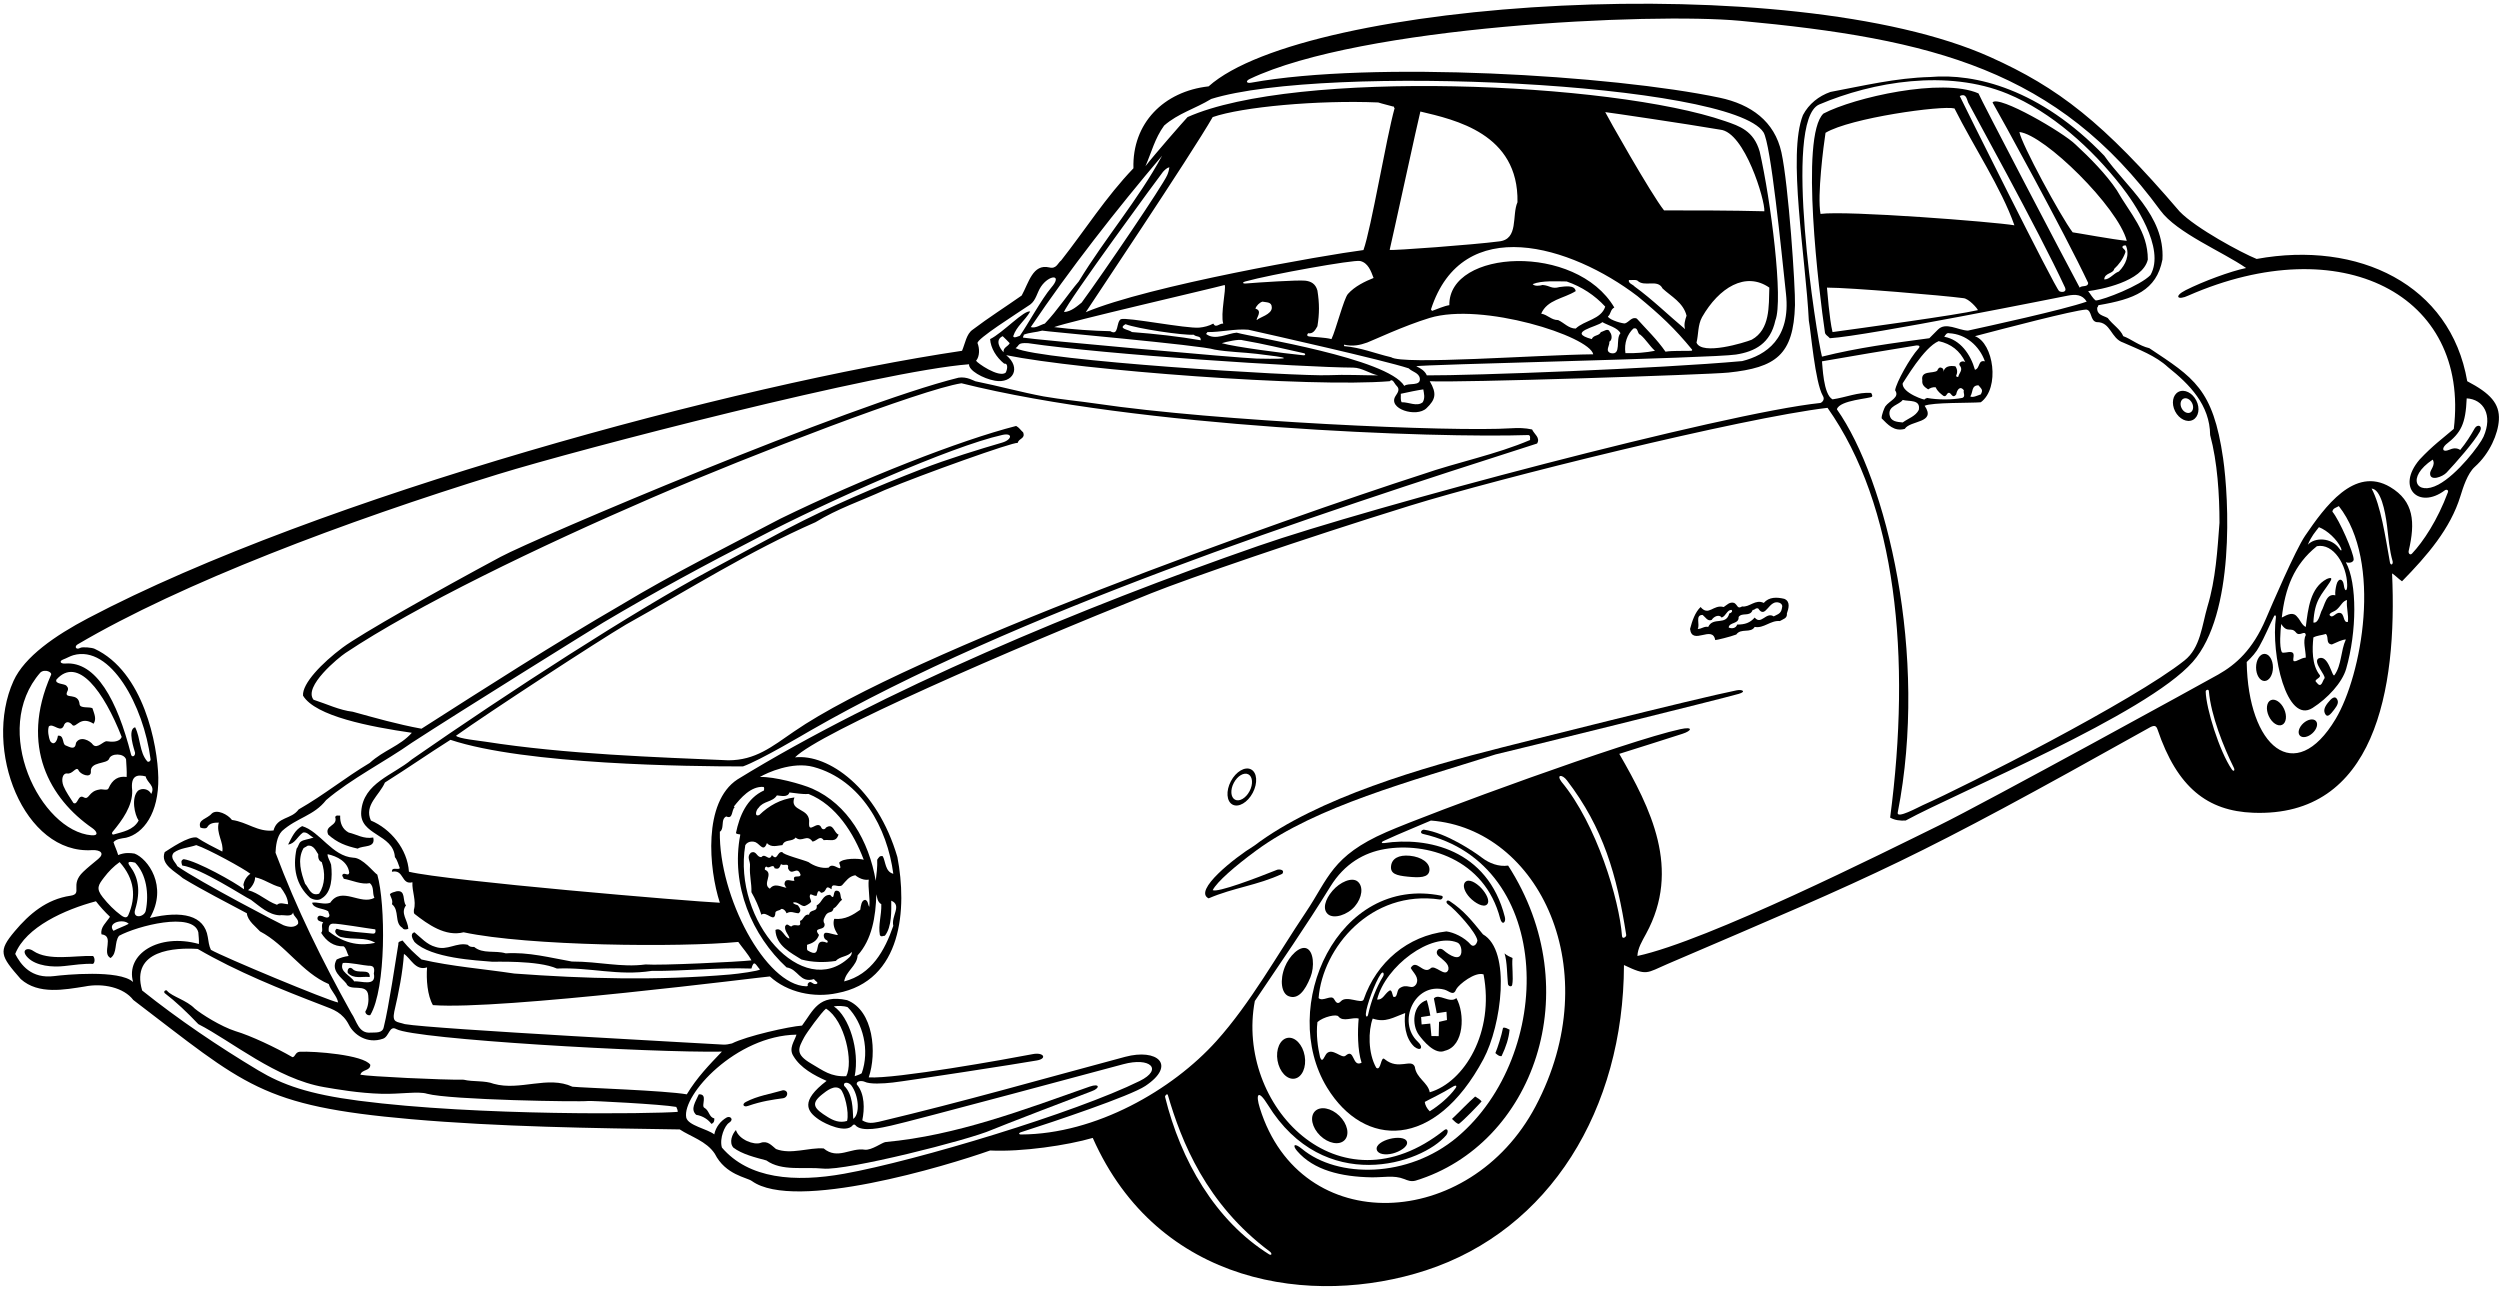 <?xml version="1.0" encoding="UTF-8"?>
<svg xmlns="http://www.w3.org/2000/svg" xmlns:xlink="http://www.w3.org/1999/xlink" width="500pt" height="258pt" viewBox="0 0 500 258" version="1.1">
<g id="surface1">
<path style=" stroke:none;fill-rule:nonzero;fill:rgb(0%,0%,0%);fill-opacity:1;" d="M 493.445 76.242 C 490.121 56.895 471.68 48.078 451.328 51.789 C 448.355 50.594 439.164 45.656 435.934 42.312 C 420.641 24.418 411.613 17.508 398.039 11.406 C 358.27 -6.469 261.125 -0.059 241.723 17.273 C 232.742 18.273 226.422 24.645 226.688 33.656 C 221.188 39.387 216.977 46.059 212.238 52.082 C 211.535 52.609 211.297 53.859 209.84 53.484 C 206.562 52.727 205.77 56.504 204.34 59.102 C 201.184 61.324 197.672 63.555 194.512 65.953 C 193.281 66.805 193.051 68.637 192.406 70.16 C 147.551 76.816 63.949 99.254 17.602 123.648 C 11.047 127.098 4.902 131.336 2.707 136.18 C -3.465 149.77 4.75 170.984 18.488 170.02 C 20.086 169.973 20.996 170.66 19.641 171.797 C 18.633 172.641 17.516 173.52 16.641 174.367 C 13.859 177 16.641 178.758 14.098 179.145 C 9.293 179.852 5.852 182.797 2.953 186.242 C -0.43 190.262 0.047 191.121 4.152 195.816 C 7.691 198.996 12.984 197.914 16.938 197.305 C 20.566 196.57 24.758 197.496 26.652 199.988 C 49.082 217.074 52.18 221.199 82.156 223.832 C 99.738 225.375 118.785 225.637 135.953 225.887 C 138.109 227.324 141.301 228.219 142.961 230.75 C 145.086 234.992 149.414 235.488 150.379 236.207 C 158.941 242.367 189.359 233.16 198.023 230.098 C 204.363 230.414 213.496 229.062 218.551 227.582 C 231.613 257.078 262.477 261.469 285.156 254.078 C 309.984 245.988 324.715 221.852 324.793 193.008 C 329.449 195.234 329.27 194.613 333.484 192.805 C 376.852 174.219 381.797 172.43 430.09 145.418 C 430.891 145.031 431.246 145.125 431.512 145.91 C 435.453 157.547 441.531 162.203 450.637 162.551 C 474.969 163.484 479.48 138.016 478.414 114.676 C 479.105 115.113 479.648 115.738 480.402 116.258 C 485.438 111.117 490.078 105.75 492.086 99.215 C 492.602 97.543 493.484 94.691 494.965 93.363 C 497.984 90.66 499.617 86.75 499.777 83.988 C 499.965 80.723 498.062 78.656 493.445 76.242 Z M 232.828 25.113 C 235.637 22.656 238.973 21.777 242.25 19.789 C 264.973 12.738 346.262 16.504 352.688 26.449 C 354.176 28.75 356.254 50.078 357.199 58.777 C 358.176 67.742 353.191 71.043 348.434 72.219 C 331.695 73.73 294.352 75.125 285.363 75.074 C 285.012 74.195 284.074 73.609 283.258 73.258 C 283.316 72.906 342.422 71.648 347.184 70.91 C 350.977 70.324 354.082 68.684 355.07 64.09 C 356.715 59.98 354.141 39.945 351.938 30.32 C 350.742 26.141 347.906 25.223 345.047 24.234 C 322.242 16.352 259.117 13.805 237.512 23.418 C 236.633 24.352 230.898 30.906 229.086 33.246 C 230.316 30.438 230.957 27.688 232.828 25.113 Z M 352.871 42.254 C 346.086 42.078 339.066 42.078 332.809 42.078 C 330.23 38.859 321.223 22.891 321.047 22.422 C 321.691 22.48 337.195 24.762 344.039 25.934 C 348.953 26.402 353.047 40.148 352.871 42.254 Z M 353.867 57.523 C 353.75 61.266 354.043 65.887 350.355 67.938 C 348.953 68.52 340.352 71.152 339.301 68.52 C 339.711 66.941 339.535 65.012 340.41 63.43 C 343.797 57.508 349.125 54.23 353.867 57.523 Z M 337.02 65.828 C 333.859 63.195 330.523 59.922 326.898 57.289 C 326.664 56.938 325.555 56.645 325.785 56.004 C 326.371 56.059 327.016 55.887 327.484 56.117 C 328.887 57.523 331.52 55.711 332.516 57.699 C 334.211 59.277 336.668 60.508 337.312 63.141 C 337.02 63.957 336.727 64.953 337.02 65.828 Z M 327.484 59.219 C 332.105 63.023 334.914 65.652 338.422 69.926 C 338.48 70.043 338.363 70.102 338.305 70.16 C 336.727 70.219 334.562 70.102 333.098 70.336 C 331.402 67.879 329.32 65.914 327.367 63.723 C 326.383 63.254 325.805 64.438 324.996 64.68 C 324.695 64.766 321.984 64.074 321.574 63.312 C 322.219 62.785 322.043 61.91 322.863 61.5 C 315.195 48.523 289.699 49.859 289.867 61.031 C 288.758 61.207 287.527 61.793 286.359 62.203 C 286.359 62.027 286.301 61.969 286.184 61.91 C 292.469 42.426 314.238 49.102 327.484 59.219 Z M 330.992 70.16 C 329.238 70.512 327.133 70.684 325.086 70.629 C 324.793 68.578 325.492 66.824 326.664 65.715 C 327.719 65.363 327.367 66.766 328.066 66.941 C 329.238 67.938 329.883 69.164 330.992 70.16 Z M 321.984 66.414 C 321.633 65.48 320.754 66.297 320.172 66.414 C 319.82 67.234 318.707 66.941 318.355 67.82 C 313.152 66.414 319.527 65.363 320.465 64.426 C 321.574 65.07 323.562 65.535 324.09 66.648 C 323.035 67.82 324.383 71.094 322.16 70.629 C 320.93 70.219 321.984 69.105 321.867 68.344 C 322.512 67.992 322.395 66.883 321.984 66.414 Z M 263.484 58.105 C 263.105 56.723 262.156 56.25 261.023 56.133 C 259.52 55.98 251.633 56.488 249.117 56.703 C 248.652 56.746 248.262 56.516 249.141 56.27 C 254.105 54.898 270.73 51.902 272.023 52.199 C 273.605 52.551 274.188 54.188 274.715 55.594 C 273.07 56.25 270.945 57.25 269.582 58.797 C 268.766 59.723 267.172 66.004 266.293 67.82 C 265.062 67.469 262.242 67.387 261.781 67.285 C 261.453 67.215 261.297 67.062 261.613 66.648 C 262.664 66.824 263.074 65.945 263.484 65.246 C 263.895 62.73 263.895 60.684 263.484 58.105 Z M 251.082 61.734 C 251.258 61.148 251.902 60.508 252.484 60.328 C 253.305 60.508 254.359 60.328 254.359 61.5 C 254.418 62.906 251.785 63.488 251.375 64.016 C 251.082 63.781 252.66 62.145 251.082 61.734 Z M 268.809 68.93 C 270.562 69.34 272.023 69.02 273.438 68.508 C 274.461 68.137 280.738 65.168 285.918 63.59 C 296.422 60.391 317.93 67.254 318.648 70.859 C 307.359 70.977 280.566 73.023 278.227 71.445 C 274.949 70.684 272.258 69.516 268.809 69.223 C 268.809 69.105 268.809 69.047 268.809 68.93 Z M 311.922 57.406 C 310.285 57.871 310.051 57.113 308.527 56.996 C 307.945 57.172 306.891 57.289 306.539 56.82 C 308.41 56.059 311.336 56.289 313.324 56.293 C 316.367 57.348 318.941 59.043 321.047 61.324 C 320.23 63.898 316.836 64.074 315.141 65.715 C 313.734 65.715 312.801 64.543 311.629 64.016 C 310.227 64.016 309.582 62.965 308.238 62.73 C 309.465 59.922 312.684 59.746 315.141 58.227 C 314.965 56.938 312.977 57.289 311.922 57.406 Z M 299.812 48.281 C 294.742 48.945 278.461 50.152 277.934 49.977 C 278.227 48.863 283.844 23.008 284.074 22.305 C 290.957 23.945 303.754 26.695 303.496 40.441 C 302.328 43.074 303.789 47.871 299.812 48.281 Z M 272.691 50.012 C 265.055 50.996 229.82 57.113 217.152 62.438 C 217.738 61.5 238.211 30.965 242.539 23.418 C 248.43 21.379 263.527 19.988 275.652 20.492 C 276.531 20.785 277.641 21.02 278.637 21.312 C 278.871 21.195 278.695 21.547 278.93 21.605 C 277.23 27.688 274.258 45.637 272.691 50.012 Z M 233.434 35.047 C 232.488 37.191 220.914 54.246 216.336 60.512 C 215.543 61.145 214.227 62.355 212.805 62.406 C 213.281 60.617 232.293 34.691 232.602 34.363 C 232.988 33.957 233.371 33.566 233.867 33.449 C 233.809 34.023 233.652 34.551 233.434 35.047 Z M 244.941 56.996 C 245.27 57.781 244.062 62.848 244.648 64.719 C 243.828 64.66 243.184 65.715 242.656 64.719 C 241.785 65.188 240.848 65.426 239.875 65.523 C 237.324 65.77 225.285 63.371 224.172 63.84 C 223.18 64.426 223.82 67.293 222.066 66.238 C 218.73 66.18 214.461 65.887 210.836 65.422 C 213.523 64.367 242.426 57.699 244.941 56.996 Z M 240.145 68.055 C 235.754 67.293 231.074 66.766 226.395 66.414 C 225.754 65.887 223.469 65.77 225.109 64.836 C 227.332 65.715 236.691 67.117 238.738 66.941 C 239.266 67.469 240.199 67.059 240.145 68.055 Z M 242.949 69.926 C 245.664 70.402 248.648 70.449 251.367 70.77 C 257.719 71.508 259.41 71.883 251.363 71.719 C 248.152 71.648 206.387 67.879 204.633 67.527 C 204.516 67.293 204.809 67.176 204.75 66.941 C 205.922 66.473 207.266 66.473 208.438 66.121 C 208.379 66.238 240.379 69.047 242.949 69.926 Z M 244.355 68.637 C 245.23 68.344 247.922 67.762 248.566 68.055 C 252.676 68.758 256.738 69.758 260.797 70.645 C 261.125 70.719 261.137 71.102 260.691 71.059 C 256.723 70.668 246.879 69.375 244.355 68.637 Z M 205.629 68.637 C 221.137 70.93 260.406 73.465 270.629 73.523 C 272.395 73.535 274.035 74.781 275.652 75.074 C 272.566 75.074 269.141 74.883 265.699 75.039 C 259.504 75.316 208.117 72.133 203.113 69.633 C 203.988 69.047 203.391 68.504 205.629 68.637 Z M 247.34 66.531 C 245.582 66.648 243.066 68.172 241.254 66.824 C 241.195 66.59 241.547 66.59 241.43 66.414 C 244.062 66.473 246.93 65.715 249.68 65.945 C 254.359 67 276.703 72.02 281.734 73.668 C 282.438 74.371 283.785 74.547 283.961 75.656 C 284.191 77.355 281.68 76.477 280.859 77.18 C 277.469 71.641 250.555 67.461 247.34 66.531 Z M 280.156 78.758 C 281.094 78.523 284.074 77.938 284.66 77.879 C 284.777 78.641 285.07 79.578 284.543 80.453 C 283.375 81.391 281.734 80.395 280.332 80.453 C 280.039 79.93 280.215 79.285 280.156 78.758 Z M 232.422 31.141 C 227.566 40.09 221.129 47.461 215.746 56.293 C 213.641 58.75 211.477 62.086 208.965 64.719 C 208.086 64.953 207.148 65.715 206.152 65.422 C 213.816 54.012 223.352 41.844 232.422 31.141 Z M 195.508 68.637 C 195.273 67.82 203.172 62.848 206.035 60.914 C 207.223 60.039 207.387 58.535 208.184 57.344 C 209.828 54.895 212.625 54.781 210.25 57.523 C 208.32 59.805 205.504 64.98 203.98 67.148 C 203.746 67.211 202.703 67.762 202.645 67.234 C 203.289 65.246 204.984 64.133 206.035 62.32 C 204.926 61.852 200.48 66.648 198.023 67.82 C 198.141 69.633 199.25 71.445 200.832 72.73 C 201.766 72.617 201.414 74.078 201.121 74.547 C 199.719 75.598 195.391 72.559 195.215 72.148 C 195.977 71.27 195.918 69.633 195.508 68.637 Z M 201.941 68.637 C 201.59 69.34 200.598 69.457 200.715 70.449 C 200.012 69.75 198.898 67.992 200.539 67.234 C 201.121 67.82 201.414 68.055 201.941 68.637 Z M 12.625 131.902 C 13.344 131.637 14 131.23 14.672 131.039 C 22.078 128.938 28.719 141.109 30.113 151.844 C 30.164 152.23 29.664 152.52 29.438 152.254 C 27.848 150.398 28.152 147.699 27.027 145.449 C 25.391 145.855 26.906 150.066 27.008 150.516 C 27.094 151.262 26.363 151.555 26.207 150.887 C 23.449 140.027 19.188 132.23 13.059 132.707 C 12.02 132.789 11.82 132.199 12.625 131.902 Z M 27.73 164.109 C 26.695 166.035 24.52 166.371 22.754 166.891 C 22.426 166.988 22.289 166.648 22.531 166.355 C 24.438 164.039 26.547 161.199 26.441 158.086 C 26.062 154.953 27.586 154.895 29.133 155.277 C 29.43 156.605 31.121 157.148 30.246 158.785 C 29.719 157.734 28.406 157.555 27.609 158.133 C 26.195 159.547 26.918 162.953 27.73 164.109 Z M 11.289 135.91 C 15.539 131.133 20.77 138.293 24.336 147.379 C 23.879 148.555 22.176 148.367 21.41 148.258 C 20.77 148.078 19.492 149.871 18.602 148.957 C 18.027 148.117 16.055 147.094 15.211 148.547 C 15.035 150.129 14.008 149.434 13.105 149.074 C 12.402 148.781 12.871 146.969 11.582 147.145 C 11.406 148.434 10.715 149.141 10.062 148.258 C 9.711 147.496 9.477 146.094 9.77 145.273 C 10.707 144.512 12.227 146.91 12.871 144.863 C 13.348 144.094 14.098 144.512 14.508 145.039 C 15.25 145.629 16.055 143.07 18.719 144.746 C 19.363 143.754 18.836 142.758 18.488 141.645 C 17.902 141.297 15.98 141.754 15.914 140.828 C 15.688 138.391 12.836 139.926 13.398 138.43 C 13.691 137.902 13.691 137.551 13.281 137.141 C 12.91 136.711 10.883 136.848 11.289 135.91 Z M 18.32 167.059 C 8.086 166.23 -1.957 145.938 8.074 134.508 C 8.961 133.711 10.57 134.441 10.18 135.035 C 3.906 149.277 10.02 159.785 18.453 165.613 C 19.387 166.258 19.816 167.18 18.32 167.059 Z M 19.891 157.91 C 17.668 158.234 17.883 160.035 16.789 159.488 C 15.543 158.719 15.613 161.133 14.684 160.598 C 13.98 159.488 13.223 158.434 12.695 157.207 C 12.18 155.867 12.543 154.625 13.398 154.691 C 14.52 154.918 15.176 153.234 15.68 153.988 C 15.973 154.867 18.176 155.723 18.176 154.406 C 17.941 152.242 21.391 152.871 21.82 151.766 C 22.195 150.602 24.805 150.598 25.215 151.883 C 25.273 153.23 25.391 154.047 25.332 155.395 C 23.691 155.16 22.488 155.867 21.703 157.676 C 21.508 158.207 20.359 157.734 19.891 157.91 Z M 20.82 175.477 C 21.699 174.324 22.703 173.281 23.926 172.418 C 26.941 175.805 27.262 179.328 25.668 183.012 C 25.457 183.496 25.078 183.695 24.219 183.062 C 22.859 182.074 21.613 180.793 20.547 179.445 C 19.152 177.688 19.66 177 20.82 175.477 Z M 26.043 173.293 C 25.539 172.625 25.348 172.105 27.027 172.535 C 29.27 174.828 29.84 178.742 29.152 182.137 C 28.883 183.449 26.426 183.863 27.031 181.902 C 28.211 178.07 27.586 175.359 26.043 173.293 Z M 25.742 184.762 C 24.922 185.227 23.664 185.637 22.699 186.164 C 21.32 184.531 24.684 183.656 25.742 184.762 Z M 26.617 196.402 C 23.883 193.867 12.785 194.969 10.863 195.215 C 6.227 195.812 4.148 192.93 3.043 190.785 C 5.156 185.41 12.984 181.902 19.188 180.254 C 19.949 181.25 20.945 182.359 21.996 183.355 C 21.293 184.469 20.008 185.461 20.301 186.867 C 23 187.164 20.242 190.668 22.113 191.605 C 23.52 190.609 22.816 188.445 23.809 187.16 C 27.445 185.18 38.621 182.289 39.664 186.457 C 39.723 187.219 39.82 187.969 39.781 188.797 C 31.699 186.555 25.055 190.848 26.617 196.402 Z M 59.93 210.352 C 59.008 210.449 59.086 211.379 58.5 211.438 C 55.164 209.504 50.129 207.129 47.094 206.23 C 44.168 205.293 40.258 202.812 38.961 201.727 C 37.332 200.035 34.457 199.328 33.461 198.215 C 33.312 197.84 32.582 198.207 32.938 198.625 C 35.16 200.32 37.441 202.484 39.664 204.824 C 46.297 208.211 55.258 215.789 64.832 217.426 C 67.234 217.836 71.762 218.641 76.383 218.762 C 79.93 218.855 83.738 218.211 85.41 218.75 C 89.984 219.996 116.121 220.414 117.621 220.199 C 118.168 220.121 132.445 220.855 135.254 221.383 C 135.43 221.73 135.543 222.031 135.547 222.375 C 130.547 222.766 95.648 223.25 71.773 220.145 C 61.738 218.84 56.488 216.969 51.664 214.078 C 43.746 209.336 35.672 203.891 28.43 198.098 C 26.043 189.906 35.141 189.504 39.547 189.789 C 47.398 194.352 56.016 197.809 64.68 201.137 C 66.609 201.875 68.539 202.488 69.812 205.02 C 70.754 206.895 73.426 208.855 76.578 207.75 C 77.844 207.348 77.844 205.008 79.27 205.82 C 83.027 207.863 130.047 210.578 144.379 210.324 C 141.863 212.957 139.406 215.473 137.359 218.867 C 132.906 218.098 116.941 217.578 114.484 217.344 C 109.57 215.062 104.012 218.223 98.75 216.762 C 96.934 216.059 94.652 216.406 92.723 215.941 C 88.453 216 73.77 215.297 72.074 214.945 C 72.363 213.836 74.062 214.242 74.062 212.957 C 72.715 210.969 62.859 210.199 59.93 210.352 Z M 48.672 177.039 C 48.848 177.215 48.789 177.566 48.789 177.855 C 46.977 176.453 39.488 172.242 36.738 171.832 C 36.035 172.066 36.328 172.691 36.445 173.102 C 40.191 173.629 48.789 179.32 50.195 179.965 C 52.008 181.309 53.703 182.945 55.926 183.062 C 56.688 182.887 58.324 183.531 58.617 182.477 C 58.676 183.355 59.848 183.766 59.613 184.762 C 59.004 185.543 57.848 185.484 56.695 185.043 C 56.293 184.895 40.133 176.512 35.453 173.234 C 35.16 172.477 33.871 171.598 34.75 170.543 C 35.977 169.609 37.734 169.551 39.254 169.023 C 41.594 169.785 48.848 173.762 50.078 174.758 C 49.375 175.223 48.789 176.102 48.672 177.039 Z M 51.012 175.457 C 52.828 175.809 54.23 176.98 56.102 177.449 C 56.805 178.383 57.566 179.496 57.621 180.84 C 56.922 180.84 56.043 180.371 55.398 180.957 C 53.234 180.199 51.832 178.617 49.609 178.031 C 50.367 177.508 51.07 176.277 51.012 175.457 Z M 55.105 170.543 C 55.164 169.258 55.34 167.328 56.395 166.215 C 59.379 163.523 62.77 163.172 65.227 160.016 C 70.141 155.801 77.16 152.234 82.367 148.547 C 92.078 142.23 119.277 125.324 120.68 124.492 C 130.91 118.422 141.129 112.891 151.574 107.539 C 165.449 100.289 190.199 89.281 200.441 86.992 C 202.664 86.496 202.383 87.953 200.445 88.516 C 196.078 89.789 189.617 91.762 184.23 93.855 C 175.352 97.301 166.133 101.227 157.641 105.66 C 156.641 106.184 143.734 113.098 142.156 113.977 C 126.691 122.281 101.895 138.309 82.367 151.883 C 78.625 155.043 72.656 156.562 72.246 162.297 C 71.84 167.094 78.684 166.742 78.977 171.422 C 79.504 172.066 79.676 172.941 79.969 173.645 C 79.559 174.055 78.332 173.293 78.391 174.348 C 80.848 173.82 80.203 177.039 82.484 176.453 C 82.367 178.207 83.305 180.199 82.777 181.953 C 82.777 182.246 82.719 182.594 82.895 182.77 C 85.586 184.879 89.098 187.395 92.723 186.457 C 105.637 189.219 136.07 189.5 147.652 188.387 C 148.531 189.617 149.645 190.844 150.285 192.074 C 147.828 192.363 131.977 193.125 129.109 192.891 C 124.195 193.535 119.926 192.305 114.367 192.305 C 110.039 191.547 105.711 190.375 101.148 190.668 C 98.98 190.023 96.586 190.844 94.828 189.383 C 94.359 189.441 93.777 189.324 93.602 188.973 C 91.32 188.387 89.504 190.199 87.105 189.383 C 85.352 188.914 84.184 187.512 82.895 186.457 C 81.902 186.75 82.543 187.859 82.895 188.387 C 86.188 191.68 95.402 192.078 98.398 192.344 C 98.914 192.391 107.582 192.016 111.383 193.711 C 118.113 193.418 123.551 195.23 130.34 194.18 C 136.773 194.238 143.5 193.477 150.285 193.711 C 150.812 191.781 151.164 193.008 151.984 193.887 C 151.867 194.18 147.684 194.758 146.035 194.898 C 131.395 196.148 117.094 195.758 102.844 194.707 C 96.645 193.77 90.383 193.301 84.297 191.898 C 82.895 190.668 81.785 189.672 80.496 188.094 C 80.203 188.27 79.559 188.27 79.676 188.797 C 79.199 191.676 77.746 201.492 76.754 205.41 C 76.52 206.699 75.113 206.465 74.18 206.523 C 71.664 206.758 71.371 204.184 70.258 202.602 C 64.41 192.074 59.32 181.777 55.105 170.543 Z M 306.016 88 C 299.168 90.926 291.621 92.391 284.367 94.902 C 257.109 103.691 181.953 130.344 158.797 146.309 C 154.355 149.367 151.059 152.059 145.664 152.059 C 131.566 151.453 113.098 150.852 97.066 148.336 C 95.738 148.129 91.668 147.73 91.203 147.145 C 97.578 142.582 119.633 128.191 125.191 124.914 C 137.887 117.836 149.762 110.289 163.098 104.441 C 167.484 101.746 172.223 100.168 176.965 98.004 C 184.508 94.848 202.703 88.352 203.523 88.586 C 203.812 87.594 205.102 87.77 204.633 86.48 C 204.047 85.953 203.871 85.543 203.23 85.191 C 192.02 88.055 172.633 95.656 156.078 103.738 C 145.195 109.469 134.785 114.617 124.195 120.996 C 110.977 128.66 97.109 137.551 84.297 145.742 C 79.504 144.863 74.996 143.574 70.551 142.348 C 67.918 142.055 65.285 140.77 62.711 139.949 C 60.605 137.316 67.738 131.5 69.082 130.605 C 83.148 121.223 107.551 109.414 130.449 99.523 C 150.539 90.844 184.402 77.879 192.289 76.652 C 228.008 85.582 287.195 87.645 305.723 87.008 C 306.188 87.184 305.953 87.648 306.016 88 Z M 146.777 161.301 C 148.121 159.605 150.172 157.207 152.688 157.383 C 152.922 157.5 152.801 157.852 152.801 158.086 C 149.352 159.664 147.887 163.172 147.188 166.625 C 147.48 166.918 147.945 166.801 148.062 166.918 C 146.074 177.156 150.465 187.16 157.309 193.477 C 159.703 193.828 159.938 196.695 162.805 195.816 C 162.922 196.168 163.977 196.578 163.215 196.812 C 162.453 196.984 162.164 195.816 161.52 196.812 C 161.664 197.191 161.488 197.266 161.227 197.258 C 153.125 197.031 143.746 179.336 143.969 166.332 C 144.262 166.215 144.262 165.98 144.379 165.805 C 144.672 164.93 144.32 163.699 145.258 163.289 C 146.66 163.934 146.25 162.004 146.953 161.418 C 146.895 161.418 146.836 161.359 146.777 161.301 Z M 178.66 185.168 C 176.965 190.082 174.328 194.879 168.832 196.285 C 169.184 194.18 171.406 193.184 171.523 191.078 C 174.391 187.918 175.148 183.355 175.266 178.852 C 175.441 179.438 175.441 180.371 176.262 180.84 C 176.32 183.121 175.617 184.934 175.969 186.984 C 176.203 187.512 176.672 187.102 176.965 187.16 C 178.426 185.344 178.25 181.953 178.25 180.137 C 180.473 181.074 178.191 183.18 178.66 185.168 Z M 165.203 165.512 C 164.969 165.98 164.387 165.98 164.211 165.398 C 163.449 164.051 161.754 166.801 161.812 164.695 C 162.223 161.418 157.773 162.473 158.887 159.488 C 156.078 159.84 153.797 161.125 151.867 162.996 C 150.754 163.465 151.281 161.887 151.691 161.594 C 152.688 160.133 154.5 160.48 155.379 159.078 C 156.195 159.137 157.539 159.547 157.891 158.492 C 159.18 158.609 160.465 158.902 161.695 158.785 C 167.254 161.008 170.762 166.684 172.75 171.949 C 171.758 171.656 168.539 171.598 167.836 172.535 C 168.773 175.164 166.668 172.125 165.73 173.527 C 164.328 173.762 162.746 173.176 161.695 172.418 C 160.816 172.008 156.43 170.895 156.488 170.426 C 155.379 170.195 155.551 172.359 154.383 171.012 C 153.797 172.477 153.094 170.484 152.277 171.422 C 151.281 171.48 151.34 170.02 150.172 170.543 C 149.234 171.422 150.109 172.184 149.996 173.234 C 149.879 175.223 150.344 176.57 150.285 178.441 C 151.105 179.848 151.75 181.367 152.277 182.945 C 153.328 182.07 154.969 184.879 155.086 182.477 C 155.219 182.129 155.727 182.129 156.078 181.953 C 156.195 181.602 156.965 181.762 157.309 182.656 C 158.242 182.129 158.711 182.594 159.703 182.656 C 160.406 182.188 159.938 181.543 159.59 181.074 C 159.238 180.898 158.828 180.898 158.594 180.547 C 159.383 180.152 160.207 181.273 160.891 181.215 C 161.117 181.195 162.047 180.664 162.223 180.371 C 162.223 179.848 161.695 179.379 162.105 178.852 C 162.512 178.91 162.863 179.262 163.332 179.145 C 163.508 178.617 163.566 177.738 164.211 178.559 C 165.613 178.441 164.797 176.746 166.316 177.855 C 166.258 176.277 167.66 177.68 168.422 177.039 C 169.242 176.16 169.766 175.281 171.055 175.047 C 171.758 175.633 172.809 176.102 173.746 175.926 C 173.57 177.68 174.039 179.496 173.863 181.367 C 173.512 180.898 173.688 180.199 173.043 179.965 C 172.281 180.023 172.164 181.191 172.051 181.953 C 170.645 182.945 169.008 184 166.844 183.766 C 166.492 184.879 166.902 185.93 167.543 186.867 C 167.777 187.336 165.73 186.398 165.027 186.574 C 164.617 186.809 164.734 187.395 164.91 187.684 C 165.145 188.094 165.789 188.035 165.438 188.562 C 162.164 187.219 164.852 192.133 161.52 190.082 C 161.285 189.789 161.461 189.324 161.402 188.973 C 162.512 188.621 163.391 188.211 163.801 186.984 C 162.395 185.227 165.145 186.34 164.91 184.762 C 164.445 184.059 164.91 183.531 165.203 182.945 C 165.848 182.129 166.434 182.77 166.727 181.66 C 167.426 181.367 167.777 180.371 168.422 179.965 C 167.895 179.438 168.363 178.266 167.426 178.148 C 166.375 177.914 167.137 180.371 166.023 178.969 C 164.445 178.969 164.504 180.488 163.332 181.074 C 163.566 182.535 161.988 181.719 161.812 182.945 C 160.816 182.711 160.699 184.059 159.996 184.176 C 160.348 185.871 159.004 184.527 158.301 185.285 C 157.836 185.344 157.426 184.41 157.016 185.285 C 156.898 186.281 157.773 186.984 157.891 187.684 C 156.957 187.684 156.371 185.285 155.086 185.988 C 155.199 189.148 158.184 190.551 160.289 191.898 C 162.453 192.48 164.852 192.539 167.137 192.191 C 168.07 191.195 169.594 191.371 170.352 190.375 C 170.398 190.824 170.176 191.176 169.844 191.488 C 160.602 200.168 146.5 184.219 149.059 169.023 C 149.652 168.078 150.812 168.305 151.094 168.434 C 152.059 168.883 152.707 170.477 153.387 168.613 C 154.266 169.609 155.551 169.082 156.488 169.023 C 156.957 167.738 158.477 168.438 159.121 167.504 C 160.406 168.613 161.344 166.684 162.512 168.32 C 163.391 168.203 163.977 166.977 164.734 168.031 C 166.199 167.852 167.137 168.555 167.719 166.918 C 166.785 166.625 166.727 164.52 165.203 165.512 Z M 158.887 176.16 C 158.184 176.277 156.957 175.457 156.898 176.863 C 157.074 177.156 157.074 177.391 157.309 177.566 C 156.195 177.391 154.91 176.512 153.973 177.738 C 152.336 176.805 154.852 174.699 152.977 173.938 C 152.922 173.703 153.035 173.234 153.387 173.352 C 153.738 173.879 154.676 172.594 154.91 173.645 C 155.785 173.938 155.902 173.527 156.195 172.824 C 156.781 173.293 157.836 172.418 157.598 173.645 C 158.359 175.457 159.414 172.941 160.113 174.934 C 160.055 175.75 158.359 174.699 158.887 176.16 Z M 176.555 171.246 C 175.91 171.07 175.734 171.539 175.441 171.949 C 175.5 173.352 175.324 174.699 175.148 176.16 C 173.789 168.164 169.535 160.867 162.469 157.734 C 160.371 156.805 154.859 155.297 151.984 155.395 C 153.387 154.551 158.477 152.242 162.695 153.387 C 172.254 155.98 177.469 165.617 178.66 174.758 C 177.02 174.348 177.137 172.301 176.555 171.246 Z M 168.809 234.75 C 158.93 236.523 149.754 235.785 144.379 229.512 C 143.848 227.66 144.961 225.09 145.801 224.566 C 146.871 223.895 146.039 223.086 145.301 223.516 C 144.121 224.203 143.156 225.395 142.855 226.879 C 141.465 225.773 137.59 225.117 137.242 223.488 C 136.418 218.973 147.168 207.129 159.297 206.93 C 158.887 208.277 157.656 209.68 158.711 211.262 C 160.113 213.602 162.805 215.062 165.32 216.176 C 160.035 220.219 161.332 222.254 163.801 223.93 C 165.07 224.793 169.234 226.789 170.59 225.008 C 170.68 224.887 170.949 224.883 171.039 225 C 172.262 226.574 176.566 225.477 178.23 225.121 C 181.695 224.391 223.68 213.109 224.633 212.848 C 230.07 211.367 232.645 213.871 227.965 216.184 C 215.145 222.52 183.332 232.141 168.809 234.75 Z M 168.832 217.168 C 168.555 216.34 169.73 216.359 170.273 217.094 C 171.789 219.148 172.027 222.852 170.645 223.781 C 170.527 221.73 170.586 218.867 168.832 217.168 Z M 169.414 224.188 C 167.895 224.645 166.648 224.09 165.559 223.418 C 162.816 221.73 162.055 220.77 164.414 218.891 C 165.289 218.191 166.957 216.84 168.105 217.848 C 168.871 218.516 169.879 222.398 169.414 224.188 Z M 166.762 201.273 C 167.566 201.152 168.73 201.141 169.531 201.438 C 172.633 204.539 173.98 210.09 172.34 214.652 C 171.91 214.941 171.406 215.062 170.938 215.238 C 171.957 210.055 169.836 203.324 166.762 201.273 Z M 169.242 215.238 C 166.16 215.387 164.672 214.141 162.25 212.727 C 158.965 210.809 159.66 209.672 160.848 207.438 C 161.301 206.582 164.277 202.449 165.203 201.727 C 169.016 204.094 170.719 212.527 169.242 215.238 Z M 253.844 250.883 C 243.035 244.121 236.141 232.078 233.016 219.391 C 232.949 219.117 233.461 218.621 233.574 219.012 C 236.281 228.324 241.246 240.82 253.969 250.316 C 254.406 250.645 254.402 251.152 253.844 250.883 Z M 307.117 221.258 C 293.984 246.117 260.137 247.816 251.969 221.621 C 251.098 218.832 251.594 217.77 253.559 220.945 C 264.789 239.145 284.391 232.828 289.281 226.996 C 289.785 226.238 289.492 225.555 288.871 226.004 C 267.727 242.875 247.039 220.977 250.965 200.203 C 255.965 192.758 261.203 185.219 266.07 177.316 C 268.914 172.699 272.859 170.523 276.922 169.82 C 285.199 168.387 296.918 171.68 300.039 183.723 C 300.406 185.145 301.262 184.535 300.969 183.395 C 297.535 169.832 285.414 167.328 276.832 168.617 C 276.289 168.699 276.18 168.445 276.699 168.199 C 280.035 166.645 284.598 164.824 286.184 164.109 C 307.793 165.781 321.508 194.02 307.117 221.258 Z M 324.398 187.184 C 323.875 180.016 319.328 164.812 312.301 156.359 C 311.211 154.891 312.426 154.816 313.379 156.062 C 320.688 165.602 323.371 175 325.242 186.988 C 325.32 187.391 324.453 187.938 324.398 187.184 Z M 446.359 153.875 C 443.867 150.238 441.215 141.664 441.141 138.316 C 441.133 137.961 441.73 137.773 441.77 138.203 C 442.195 143.141 444.75 149.484 446.758 153.527 C 447.055 154.125 446.715 154.395 446.359 153.875 Z M 467.125 143.797 C 458.992 157.395 449.609 149.359 449.34 132.402 C 450.391 131.406 451.27 130.414 451.855 129.301 C 452.93 127.406 453.824 125.199 454.816 123.223 C 454.961 122.945 455.215 123.066 455.188 123.406 C 454.145 130.859 457.332 144.902 462.516 141.59 C 465.52 139.672 468.434 136.539 469.234 133.758 C 471.363 126.371 471.465 116.633 469.172 112.453 C 470.262 112.754 470.734 112.234 470.734 111.898 C 470.734 110.551 467.898 104.027 466.48 102.336 C 466.539 101.633 467.297 101.516 467.766 101.223 C 476.523 112.402 472.359 135.043 467.125 143.797 Z M 463.379 109.238 C 466.699 108.598 469.352 112.969 469.438 116.965 C 469.469 118.387 468.934 118.402 468.766 117.02 C 468.594 115.629 467.625 115.555 467.289 116.961 C 467.121 117.66 466.992 118.406 467.062 119.066 C 465.191 118.598 464.957 121.113 464.258 122.281 C 463.965 122.984 463.652 124.715 462.676 124.504 C 462.906 119.984 464.293 119.027 465.945 116.469 C 466.312 115.895 466.594 115.289 465.367 115.789 C 462.031 117.543 461.621 121.754 461.156 125.383 C 460.395 125.09 460.043 123.98 459.461 123.395 C 458.645 122.305 457.578 122.871 456.359 123.512 C 457 117.742 458.754 112.941 463.379 109.238 Z M 461.566 108.945 C 462.266 107.242 463.027 106.43 463.789 105.434 C 465.5 106.094 467.41 107.902 468.184 109.578 C 468.441 110.141 468.223 110.312 467.871 109.73 C 466.293 107.473 462.973 107.41 461.566 108.945 Z M 464.895 135.684 C 464.457 136.195 464.312 137.844 463.262 136.438 C 462.629 135.906 464.266 135.629 463.965 135.035 C 462.324 132.988 462.441 129.77 462.676 127.488 C 463.438 127.078 464.242 127.086 465.191 126.785 C 465.836 127.547 465.074 128.719 466.363 128.895 C 467.297 128.484 468.469 127.898 469.172 127.898 C 468.117 130.18 468.352 132.988 466.887 135.035 C 466.43 135.613 465.699 130.715 463.672 131.699 C 462.559 132.461 465.246 135.102 464.895 135.684 Z M 467.883 122.574 C 467.016 122.523 466.539 123.863 465.895 122.984 C 466.012 122.43 466.828 122.402 467.402 121.863 C 468.285 121.043 468.477 120.258 469.402 120 C 469.227 121.578 469.754 122.809 469.578 124.387 C 468.527 124.621 468.996 122.574 467.883 122.574 Z M 459.188 126.484 C 459.914 127.445 461.02 125.887 461.156 127.02 C 460.512 128.25 461.156 130.004 461.156 131.523 C 460.102 131.586 459.344 132.402 458.758 132.227 C 458.387 131.883 459.203 130.613 458.238 130.422 C 457.621 130.297 456.551 130.762 456.359 130.414 C 455.828 129.324 456.078 126.18 456.242 124.797 C 457.508 126.766 458.191 125.254 459.188 126.484 Z M 478.004 112.57 C 477.066 107.305 476.156 101.098 474.316 97.711 C 476.141 97.852 477.016 102.027 477.41 105.191 C 477.699 107.551 477.867 109.992 478.531 112.277 C 478.641 112.871 478.203 113.164 478.004 112.57 Z M 489.582 98.453 C 487.504 104.035 484.656 108.328 482.406 110.715 C 482.031 111.117 481.617 110.688 481.738 110.172 C 483.078 104.473 482.801 100.238 478.035 97.406 C 470.883 93.16 464.938 101.406 461.016 107.164 C 459.086 109.996 454.289 121.16 453.172 123.785 C 450.523 129.992 447.16 132.91 443.66 134.902 C 441.43 136.176 397.004 160.57 387.816 165.078 C 376.715 170.523 341.57 188.148 327.484 191.195 C 327.527 189.691 328.422 188.215 329.219 186.75 C 336.266 173.805 330.145 161.688 323.855 150.77 C 328.113 149.453 332.281 148.094 336.477 146.766 C 338.402 146.152 338.688 145.27 336.102 145.828 C 325.375 148.152 286.148 162.551 277.266 166.422 C 266.316 171.199 265.691 175.723 261.184 182.422 C 255.516 190.855 250.121 200.613 243.266 208.23 C 234.488 217.984 219.176 226.836 204.203 226.898 C 203.742 226.902 203.676 226.609 204.184 226.445 C 210.836 224.312 226.027 219.219 229.062 217.195 C 235.371 212.988 231.473 209.641 225.023 211.367 C 207.727 215.996 193.344 220.16 175.734 224.363 C 174.516 224.605 173.629 224.773 172.457 224.074 C 172.926 221.848 172.984 218.75 171.348 216.875 C 171.23 216.117 172.398 216.117 172.926 216.352 C 173.953 216.871 176.633 216.727 178.539 216.508 C 181.551 216.164 203.906 212.715 207.406 212.086 C 209.492 211.707 208.727 210.402 206.551 210.824 C 201.348 211.832 179.035 215.832 173.746 215.473 C 175.402 210.645 174.75 202.113 169.414 200.027 C 163.715 198.797 162.668 202.082 160.406 205.117 C 157.906 205.277 149.328 207.199 146.395 208.688 C 145.77 208.848 145.172 208.949 144.672 208.922 C 143.145 208.809 86.523 205.82 80.965 204.824 C 79.312 204.289 78.402 204.59 78.859 202.309 C 79.734 198.566 80.555 194.414 80.789 190.785 C 82.133 191.605 83.07 194.238 85.41 193.477 C 85.234 195.875 85.469 199.094 86.582 201.023 C 100.152 202.074 153.211 195.289 153.973 195.289 C 157.48 198.508 162.805 199.617 167.426 198.625 C 180.527 196.18 181.438 181.598 179.477 171.422 C 175.449 157.602 165.648 150.734 159.004 151.473 C 163.762 146.594 201.82 130.016 230.25 118.648 C 237.648 115.691 260.414 107.82 281.984 101.141 C 299.645 95.672 348.324 83.602 365.508 81.566 C 379.277 101.074 382.281 131.316 378.027 163.523 C 378.965 164.051 380.016 164.168 381.129 164.109 C 391.484 158.438 429.242 142.918 438.539 132.387 C 447.031 122.762 445.781 99.719 444.621 91.672 C 442.613 77.703 438.719 75.539 429.859 69.633 C 427.812 69.164 426.172 67.762 424.652 67.234 C 424.066 65.828 422.547 64.953 421.551 63.605 C 420.613 63.078 419.328 63.023 419.445 61.5 C 419.68 61.383 419.504 61.148 419.738 61.031 C 426.801 59.828 431.301 58.117 432.488 51.906 C 433.016 43.074 425.18 37.34 420.848 31.141 C 408.027 17.777 394.977 14.609 386.039 15.402 C 379.195 15.578 372.645 17.156 366.094 18.387 C 363.754 19.203 361.766 20.785 360.594 23.008 C 357.453 30.863 361.141 51.492 361.766 64.133 C 362.172 66.121 362.992 76.418 364.57 79.168 C 364.969 79.781 364.605 80.363 364.102 80.59 C 344.836 82.594 273.793 101.496 251.668 109.184 C 216.402 121.43 176.078 138.301 147.488 155.887 C 140.562 160.43 141.77 173.789 143.969 180.547 C 138.23 180.293 89.355 176.18 81.785 174.348 C 81.492 169.785 78.098 165.746 74.18 164.109 C 72.773 161.008 75.875 159.078 76.984 156.504 C 81.727 153.52 85.469 150.887 90.09 147.965 C 105.035 152.945 138.09 153.285 148.59 153.285 C 152.043 152.059 161.129 146.664 162.004 146.16 C 202.742 122.75 262.578 103.047 307.418 88.703 C 308.121 87.531 306.832 86.832 306.422 85.895 C 305.004 85.578 303.633 85.566 302.285 85.652 C 290.477 86.422 243.262 84.273 219.359 80.738 C 215.637 80.188 212.488 79.938 208.727 79.285 C 204.285 78.453 199.691 77.184 195.078 76.254 C 194.836 76.203 193.375 75.258 191.703 75.539 C 170.137 80.859 107.047 107.652 100.117 111.371 C 87.645 118.059 72.117 126.824 68.512 129.523 C 64.422 132.582 60.418 136.695 60.605 139.129 C 63.074 143.246 73.98 145.344 82.367 146.559 C 79.969 149.25 76.754 150.012 73.945 152.586 C 68.855 155.629 64.934 158.902 59.73 161.887 C 58.266 163.934 55.457 163.289 54.699 166.098 C 51.539 166.449 49.434 164.402 46.391 163.992 C 45.57 162.883 43.371 161.777 42.355 162.707 C 41.418 163.816 39.488 163.875 40.074 165.512 C 40.48 165.688 41.301 165.805 41.477 165.398 C 41.945 164.578 42.883 164.52 43.758 164.52 C 43.172 166.625 44.812 168.555 44.461 170.309 C 42.824 169.492 40.773 168.438 39.371 167.504 C 37.734 167.152 33.871 169.844 32.938 170.426 C 32 172.941 35.16 174.348 36.562 175.633 C 40.598 178.09 45.34 180.488 49.375 182.656 C 49.492 184.176 51.305 185.461 52.008 186.281 C 57.156 188.973 60.371 194.531 65.754 196.812 C 66.105 198.098 67.395 199.152 67.625 200.496 C 65.637 200.145 44.578 191.371 42.18 189.965 C 41.789 189.164 41.695 188.25 41.555 187.387 C 40.863 183.066 36.484 182.062 29.977 183.598 C 33.668 177.207 29.516 171.699 26.91 170.719 C 26 170.566 24.922 170.484 23.637 171.012 C 23.285 169.844 23 169.395 22.699 168.438 C 23.246 167.785 24.238 167.699 25.203 167.547 C 28.664 166.719 31.793 162.66 31.66 155.504 C 31.535 149.016 28.734 134.324 18.898 129.75 C 18.391 129.516 16.48 129.328 16.043 129.578 C 15.207 130.055 14.797 129.305 15.531 128.871 C 36.359 116.605 69.094 104.266 99.535 94.871 C 116.156 89.746 176.195 74.188 193.812 72.852 C 193.691 74.062 196.586 75.719 199.004 76.145 C 202.57 76.766 204.344 73.59 201.238 71.035 C 215.977 74.039 262.047 77.551 277.934 76.242 C 278.578 75.598 278.871 76.77 279.34 77.18 C 280.039 77.879 279.543 78.539 279.117 79.188 C 277.441 81.762 283.293 83.574 285.297 81.645 C 287.129 79.887 287.398 78.711 285.949 76.242 C 290.863 76.594 341.699 74.938 345.688 74.516 C 355.164 73.516 358.715 71.02 358.996 61.027 C 359.094 57.488 357.703 36.941 356.285 30.477 C 354.922 24.262 350.203 20.863 343.906 19.535 C 322.555 15.039 274.469 12.137 250.223 16.539 C 249.262 16.715 249.062 16.211 249.957 15.789 C 272.27 5.18 330.309 2.512 348.023 4.16 C 386.605 7.746 411.539 14.012 432.078 42.094 C 435.379 46.602 444.57 50.367 449.223 53.602 C 446.09 54.25 440.672 56.258 437.145 58.027 C 434.711 59.254 435.496 60.148 437.695 59.102 C 468.238 45.738 494.008 58.914 490.758 85.777 C 488.555 87.68 486.539 89.105 483.91 91.922 C 479.129 97.551 483.785 101.945 488.953 98.074 C 489.316 97.801 489.746 98.02 489.582 98.453 Z M 422.84 53.777 C 423.773 52.902 424.594 51.848 425.062 50.504 C 425.297 49.801 423.891 49.566 424.77 49.098 C 424.945 49.098 425.062 49.098 425.18 49.098 C 425.996 51.027 425.121 52.961 423.773 54.305 C 422.723 54.656 421.902 55.941 420.848 55.887 C 420.906 54.539 422.664 54.773 422.84 53.777 Z M 414.531 46.465 C 412.133 43.309 404.234 28.684 403.883 26.402 C 408.93 26.961 423.598 41.426 425.355 48.164 C 422.723 47.93 415.469 46.582 414.531 46.465 Z M 429.566 51.906 C 429.566 46.23 426.055 42.781 423.363 38.043 C 421.258 34.883 417.98 31.551 415.117 28.914 C 412.719 26.52 399.672 18.914 398.504 20.492 C 399.906 22.891 412.895 46.523 417.633 56.586 C 417.574 57.523 416.402 56.996 415.934 57.523 C 413.188 52.434 396.105 19.789 395.695 18.68 C 388.41 15.488 370.824 19.496 364.688 22.715 C 359.922 27.223 363.871 58.926 364.98 66.414 C 364.98 66.941 365.625 67.234 365.977 67.645 C 373.523 67.176 412.586 59.316 413.594 59.121 C 415.066 58.836 416.473 58.871 417.34 60.328 C 412.512 62 397.43 65.277 393.59 66.121 C 391.598 66.062 389.141 64.309 387.562 65.945 C 386.918 66.59 386.508 67 385.867 67.645 C 378.496 68.637 371.648 69.516 364.395 71.328 C 363.34 67.383 356.512 24.23 363.805 20.914 C 374.59 16.312 389.492 13.801 401.496 18.746 C 410.289 22.371 418.367 29.668 424.316 37.301 C 426.738 40.406 433.164 49.633 430.094 55.008 C 428.102 57.113 420.73 59.98 419.152 60.098 C 418.508 59.629 418.156 58.867 417.633 58.227 C 420.012 57.926 428.52 56.359 429.566 51.906 Z M 364.105 42.781 C 363.414 39.156 364.719 29.02 365.105 26.559 C 370.078 23.578 388.324 21.047 390.898 21.688 C 394.703 29.293 400.254 37.574 402.883 45.062 C 398.789 44.359 369.367 42.078 364.105 42.781 Z M 395.578 62.027 C 391.363 63.023 372.004 65.652 366.504 66.414 C 365.859 63.723 365.449 57.992 365.391 57.523 C 370.07 57.523 388.73 59.102 392.652 59.629 C 393.766 59.688 395.52 61.734 395.578 62.027 Z M 391.949 19.203 C 393.156 18.621 393.301 19.617 393.641 20.52 C 393.812 20.977 407.746 46.113 413.012 57.523 C 413.422 58.461 412.309 58.52 411.84 58.227 C 411.078 57.758 392.141 19.672 391.949 19.203 Z M 394.992 73.961 C 394.113 70.859 392.066 67.938 388.852 67.352 C 389.023 67.117 389.316 66.473 389.844 66.648 C 393.18 66.824 395.871 69.164 396.98 72.266 C 395.578 71.914 396.047 73.668 394.992 73.961 Z M 396.16 78.875 C 395.461 79.109 394.582 79.578 394.055 79.285 C 394.641 78.465 394.23 77.062 395.695 77.062 C 396.395 77.879 396.629 77.996 396.16 78.875 Z M 392.066 73.258 C 392.594 74.078 391.773 74.664 391.656 75.363 C 391.422 75.422 391.188 75.363 391.246 75.074 C 391.539 74.488 391.48 73.844 391.074 73.258 C 389.902 73.086 388.965 73.258 388.676 74.371 C 388.789 74.02 388.617 73.609 388.266 73.551 C 387.797 73.316 387.504 73.961 387.445 74.137 C 386.629 74.781 384.109 74.02 384.461 76.066 C 384.344 77.004 384.93 77.41 385.633 77.879 C 385.984 77.648 386.508 77.355 387.152 77.473 C 387.445 78.23 388.148 78.758 388.676 79.168 C 389.258 79.461 389.316 78.699 389.668 78.582 C 390.254 78.348 390.43 79.93 391.246 78.875 C 391.363 78.113 391.949 77.004 392.77 78.055 C 392.594 78.582 393.18 79.285 392.477 79.578 C 390.43 79.988 387.562 79.988 385.34 79.578 C 385.281 79.812 384.988 79.637 384.93 79.871 C 385.367 80.203 380.289 78.625 380.543 76.652 C 380.895 76.242 384.754 69.457 387.738 68.227 C 390.195 68.754 392.008 70.16 393.062 72.441 C 392.535 71.973 391.422 72.559 392.066 73.258 Z M 383.762 81.977 C 383.117 83.262 381.652 83.672 380.543 84.492 C 379.371 84.375 378.145 84.316 377.91 82.969 C 377.617 81.156 379.84 80.98 380.543 79.988 C 381.77 80.34 384.172 79.812 383.762 81.977 Z M 383.254 69.094 C 383.223 69.098 384.379 68.949 383.66 69.742 C 381.98 71.598 379.266 76.453 379.02 78.055 C 380.012 79.492 377.938 80.09 377.066 81.273 C 376.91 81.484 376.273 83.027 376.328 83.672 C 377.559 84.902 378.789 86.363 380.953 85.777 C 382.062 84.023 387.328 84.668 384.93 81.156 C 386.395 80.453 394.172 80.629 396.16 80.453 C 400.043 77.594 398.723 68.609 394.992 67.234 C 400.895 65.688 414.59 62.086 417.223 61.91 C 418.449 62.027 417.98 64.191 419.328 64.426 C 422.195 64.367 422.137 67.703 424.652 68.52 C 427.812 69.926 431.145 71.152 433.602 73.434 C 437.93 76.887 441.969 80.98 442.027 87.008 C 443.488 92.391 443.898 99 443.898 104.559 C 443.488 109.996 443.137 115.906 441.5 121.285 C 440.387 125.09 440.094 129.594 436.879 132.109 C 426.812 140.137 393.055 157.262 384.562 161.031 C 383.648 161.441 379.281 163.848 379.543 162.523 C 385.758 130.957 377.305 95.965 367.379 81.859 C 367.906 79.988 374.148 79.723 374.406 79.32 C 374.496 79.188 374.461 78.965 374.227 78.582 C 371.594 78.406 369.254 79.461 366.504 79.871 C 364.629 78.875 364.516 73.023 364.395 72.266 C 370.625 71.168 376.91 70.129 383.254 69.094 Z M 496.703 87.348 C 495.98 88.988 491.473 94.902 487.672 96.922 C 483.281 99.254 481.129 95.539 486.543 91.922 C 487.199 93.055 485.953 94.004 486.02 94.73 C 486.02 96.312 488.535 95.359 489.316 94.516 C 491.117 92.602 494.828 88.414 495.969 86.324 C 496.629 85.109 495.469 84.75 494.945 85.664 C 494.07 87.199 493.25 88.531 492.043 89.988 C 491.238 89.465 490.5 89.684 489.859 89.953 C 488.488 90.535 488.293 89.719 489.184 88.898 C 492.23 86.547 493.121 84.789 493.34 79.672 C 496.699 79.863 498.613 83.008 496.703 87.348 "/>
<path style=" stroke:none;fill-rule:nonzero;fill:rgb(0%,0%,0%);fill-opacity:1;" d="M 6.668 190.199 C 5.523 189.359 4.035 190.012 5.594 191.555 C 7.27 193.219 10.539 193.477 12.844 193.211 C 14.828 192.984 16.77 192.703 18.602 192.773 C 19.012 192.539 19.012 191.547 18.602 191.195 C 14.918 191.078 9.711 192.246 6.668 190.199 "/>
<path style=" stroke:none;fill-rule:nonzero;fill:rgb(0%,0%,0%);fill-opacity:1;" d="M 73.652 199.094 C 73.77 200.086 73.652 201.375 73.066 202.309 C 73.066 202.777 73.594 203.188 74.062 203.012 C 77.238 197.727 77.129 180.773 75.465 174.934 C 74.766 174.523 72.539 171.539 70.668 171.539 C 66.398 171.246 64.059 166.332 60.43 165.223 C 58.969 165.98 58.383 167.445 57.621 168.906 C 59.027 168.73 59.438 167.328 60.605 166.508 C 61.484 166.332 61.953 167.211 62.711 167.504 C 61.52 167.93 60.75 167.91 60.176 168.32 C 59.758 168.605 59.672 169.332 59.32 169.727 C 58.5 173.527 59.203 177.039 62.012 179.555 C 62.652 179.965 63.707 180.199 64.352 179.672 C 66.34 178.5 66.516 175.398 66.223 172.941 C 66.047 172.242 65.461 171.48 65.52 170.836 C 67.395 171.246 69.559 172.301 69.848 174.523 C 69.73 175.223 69.148 174.699 68.738 174.758 C 68.094 175.047 68.738 175.457 68.738 175.75 C 70.375 176.043 72.305 176.98 73.945 176.629 C 74.879 177.332 74.414 178.617 74.879 179.555 C 72.133 181.133 68.328 177.156 66.047 180.547 C 64.82 181.016 63.414 180.312 62.418 180.547 C 62.711 181.777 64.586 181.602 65.637 182.246 C 65.695 182.656 66.164 183.121 65.637 183.473 C 65.051 183.648 64.645 183.18 64.234 183.18 C 63.766 183.004 63.355 183.414 63.531 183.883 C 63.707 184.293 64.293 184.293 64.645 184.469 C 64.059 185.051 64.762 186.047 64.234 186.574 C 65.285 188.27 66.75 189.324 68.738 189.266 C 69.266 189.672 69.383 190.551 69.73 191.195 C 68.855 191.312 68.094 191.547 67.336 191.898 C 66.047 194.121 68.328 195.523 69.266 196.695 C 69.906 198.449 73.418 196.461 73.652 199.094 Z M 63.824 178.734 C 62.129 179.32 61.777 177.566 61.016 176.746 C 60.254 174.641 59.379 171.891 60.723 169.609 C 61.016 169.434 61.309 169.316 61.543 169.141 C 62.828 168.965 63.238 170.367 63.648 170.836 C 63.59 171.48 63.707 172.184 64.352 172.418 C 65.051 174.523 65.051 176.863 63.824 178.734 Z M 65.754 186.281 C 65.633 185.137 65.988 184.762 66.574 184.73 C 67.656 184.668 73.535 185.695 75.055 185.871 C 75.246 186.711 74.836 186.797 74.258 186.695 C 73.586 186.578 68.973 186.34 67.336 185.754 C 66.516 186.398 67.625 187.219 68.152 187.395 C 70.727 188.035 73.008 187.336 75.055 188.562 C 72.34 189.191 69.113 188.941 65.754 186.281 Z M 70.844 196.285 C 70.082 195.055 67.801 194.355 68.562 192.598 C 69.73 192.422 73.031 193.145 73.637 193.141 C 74.438 193.141 75.062 193.242 74.766 194.707 C 75.348 197.453 72.133 196.109 70.844 196.285 "/>
<path style=" stroke:none;fill-rule:nonzero;fill:rgb(0%,0%,0%);fill-opacity:1;" d="M 71.547 169.727 C 72.598 169.023 75.172 169.668 74.648 167.504 C 72.715 167.852 71.312 166.859 69.73 166.508 C 68.445 165.805 67.977 164.578 68.035 163.113 C 67.684 163.172 67.219 162.941 67.043 163.406 C 67.625 165.281 64.82 164.988 65.637 166.918 C 67.453 168.555 69.207 169.199 71.547 169.727 "/>
<path style=" stroke:none;fill-rule:nonzero;fill:rgb(0%,0%,0%);fill-opacity:1;" d="M 70.434 193.711 C 69.789 193.242 69.383 194.004 69.559 194.59 C 70.785 195.875 72.422 195.23 73.945 195.406 C 74.062 193.477 71.488 194.996 70.434 193.711 "/>
<path style=" stroke:none;fill-rule:nonzero;fill:rgb(0%,0%,0%);fill-opacity:1;" d="M 78.391 180.84 C 79.969 182.07 78.801 184.586 80.496 185.578 C 80.672 185.988 81.316 185.93 81.668 185.754 C 81.551 184 80.027 182.656 81.199 181.074 C 80.438 180.199 81.258 177.914 79.27 178.266 C 78.859 178.441 78.332 178.441 77.98 178.852 C 78.156 179.496 78.625 180.023 78.391 180.84 "/>
<path style=" stroke:none;fill-rule:nonzero;fill:rgb(0%,0%,0%);fill-opacity:1;" d="M 140.867 221.555 C 140.148 221.168 141.684 218.754 139.758 218.867 C 139.07 220.445 138.027 221.828 139.23 222.961 C 140.633 223.195 141.688 223.957 142.273 224.773 C 142.801 224.598 142.914 224.129 142.855 223.664 C 141.805 223.488 141.863 222.082 140.867 221.555 "/>
<path style=" stroke:none;fill-rule:nonzero;fill:rgb(0%,0%,0%);fill-opacity:1;" d="M 217.938 217.32 C 204.859 221.91 191.301 227.113 177.137 228.402 C 176.418 228.48 174.363 230.082 172.98 229.941 C 170.113 229.477 167.543 232.027 164.734 229.688 C 161.812 229.453 158.184 230.977 155.199 229.805 C 154.324 229.102 153.504 228.051 152.102 228.578 C 150.824 229.066 147.77 227.934 147.188 226.004 C 146.426 226.82 145.781 228.461 146.66 229.512 C 148.414 230.859 151.105 231.5 153.27 232.086 C 156.379 234.301 160.77 233.332 164.645 233.719 C 169.297 234.18 193.84 227.977 198.312 225.988 C 199.492 225.465 216.965 218.73 218.297 218.262 C 220.051 217.648 220 216.598 217.938 217.32 "/>
<path style=" stroke:none;fill-rule:nonzero;fill:rgb(0%,0%,0%);fill-opacity:1;" d="M 149.629 221.176 C 152.363 220.227 154.562 219.926 156.586 219.652 C 157.656 219.504 157.805 218.047 156.605 218.047 C 154.031 218.809 151.516 219.156 149.176 220.387 C 148.34 220.805 148.641 221.531 149.629 221.176 "/>
<path style=" stroke:none;fill-rule:nonzero;fill:rgb(0%,0%,0%);fill-opacity:1;" d="M 347.324 138.066 C 339.258 139.676 302.762 148.887 300.438 149.477 C 284.688 153.453 263.5 159.547 250.848 169.141 C 246.891 171.555 238.582 178.152 241.723 179.672 C 246.754 177.508 251.434 177.098 256.465 174.758 C 256.992 173.996 256.055 173.82 255.469 173.938 C 251.312 175.605 243.535 178.559 242.539 178.031 C 243.391 176.363 246.977 173.242 251.254 170.098 C 263.281 161.254 282.109 156.273 299.109 150.887 C 302.152 150.188 344.312 139.777 347.758 138.77 C 349.328 138.312 348.438 137.844 347.324 138.066 "/>
<path style=" stroke:none;fill-rule:nonzero;fill:rgb(0%,0%,0%);fill-opacity:1;" d="M 296.406 171.551 C 294.855 170.367 289.246 166.555 284.758 165.93 C 284.227 165.984 283.898 166.641 284.621 166.793 C 311.039 172.809 310.945 211.098 291.383 227.473 C 281.598 235.66 267.555 235.688 260.406 229.785 C 258.766 228.434 258.48 229.098 259.41 230.184 C 262.723 234.047 268.23 235.359 274.281 235.465 C 276.684 235.508 278.773 234.984 280.816 235.801 C 281.473 236.066 282.203 236.387 283.141 236.121 C 306.664 228.914 317.754 198.145 301.625 173.117 C 299.746 173.387 297.867 172.664 296.406 171.551 "/>
<path style=" stroke:none;fill-rule:nonzero;fill:rgb(0%,0%,0%);fill-opacity:1;" d="M 296.699 211.805 C 300.262 205.141 302.316 190.137 296.594 186.867 C 294.367 184.117 292.734 182.07 289.984 180.254 C 289.395 179.828 289.004 180.414 289.574 180.84 C 291.051 181.875 295.246 186.457 295.484 188.094 C 295.367 188.855 294.758 189.48 294.195 188.973 C 292.852 187.395 290.66 186.457 289.281 186.281 C 281.562 187.16 275.301 192.422 272.727 199.91 C 272.332 200.887 269.32 199.004 268.18 200.25 C 267.59 200.891 267.23 200.582 266.82 199.836 C 266.266 198.836 264.566 200.418 263.719 199.617 C 264.504 189.586 274.168 177.859 288.008 179.906 C 288.445 179.969 288.809 179.242 288.289 179.145 C 267.543 174.914 255.594 201.434 265.414 217.516 C 272.816 229.633 286.93 230.078 296.699 211.805 Z M 269.102 211.145 C 268.336 211.809 266.469 209.449 265.297 210.734 C 264.828 211.328 264.48 212.723 264.012 211.438 C 263.559 209.469 263.191 206.93 263.484 204.414 C 264.652 203.363 267.359 202.742 267.695 203.305 C 268.633 204.473 270.504 203.363 271.734 203.715 C 271.5 206.289 271.5 210.031 272.316 212.547 C 270.387 213.543 270.973 209.504 269.102 211.145 Z M 291.449 188.5 C 292.188 188.797 292.34 189.996 292.273 190.477 C 292.027 192.363 289.859 191.055 288.73 190.059 C 287.738 189.191 286.832 190.426 287.719 191.211 C 288.742 192.113 289.836 192.777 289.691 193.887 C 289.102 195.719 286.957 192.699 286.066 193.711 C 284.617 194.941 283.258 191.664 282.145 193.594 C 282.672 194.59 283.902 195.465 283.258 196.812 C 282.32 198.215 281.496 196.5 279.863 197.688 C 279.277 198.156 279.547 199.719 278.637 199.328 C 278.461 198.918 278.379 197.672 277.758 198.215 C 276.883 198.859 276.531 200.027 275.418 199.91 C 277.09 193.195 286.293 186.406 291.449 188.5 Z M 273.172 202.75 C 273.262 201.16 275.02 196.457 276.129 194.84 C 276.656 194.066 276.902 194.801 276.617 195.27 C 275.191 197.637 274.227 200.207 273.625 202.918 C 273.508 203.453 273.133 203.488 273.172 202.75 Z M 276.938 211.844 C 276.137 211.027 276.23 214.344 275.242 213.543 C 273.578 210.609 273.645 206.098 274.539 203.715 C 277.113 204.59 278.637 203.48 281.035 202.602 C 280.801 204.648 280.977 207.574 282.848 209.332 C 284.129 210.367 284.785 209.477 283.578 208.359 C 279.34 204.426 282.922 196.395 288.871 197.922 C 289.926 198.215 290.688 199.328 291.273 197.805 C 291.797 196.871 295.016 194.297 296.711 194.879 C 298.922 206.461 292.871 216.418 285.949 218.457 C 285.594 216.488 283.258 215.648 282.965 213.367 C 282.277 211.613 279.742 214.148 276.938 211.844 Z M 285.949 222.258 C 285.391 221.738 285.008 220.973 284.953 220.387 C 285.848 219.875 288.641 218.566 290.473 217.395 C 291.152 216.957 291.504 217.074 291.09 217.66 C 289.84 219.418 287.66 221.207 285.949 222.258 "/>
<path style=" stroke:none;fill-rule:nonzero;fill:rgb(0%,0%,0%);fill-opacity:1;" d="M 288.988 210.148 C 292.887 209.211 293.004 202.645 291.273 199.617 C 289.98 200.789 287.738 198.547 286.777 199.695 C 287.047 200.965 287.348 202.645 287.348 202.645 L 289.297 202.352 L 289.395 204.008 L 287.809 204.375 L 287.738 207.227 L 286.285 207.207 L 286.047 204.715 L 284.324 204.887 L 284.223 203.414 L 286.066 203.129 C 286.066 203.129 285.777 201.344 285.363 200.027 C 282.5 200.918 282.266 204.973 283.805 207.031 C 284.699 208.227 287.023 211.055 288.988 210.148 "/>
<path style=" stroke:none;fill-rule:nonzero;fill:rgb(0%,0%,0%);fill-opacity:1;" d="M 290.395 223.781 C 290.855 224.191 291.305 224.754 291.777 224.781 C 292.906 223.898 295.344 221.363 296.316 220.289 C 296.137 219.984 295.535 219.609 295.027 219.301 C 293.625 220.531 291.637 222.633 290.395 223.781 "/>
<path style=" stroke:none;fill-rule:nonzero;fill:rgb(0%,0%,0%);fill-opacity:1;" d="M 300.316 211.223 C 301.234 209.289 301.742 207.691 301.918 205.938 C 301.508 205.762 301.078 205.418 300.605 205.57 C 300.312 207.117 299.543 209.504 299.074 210.613 C 299.477 210.949 299.801 211.293 300.316 211.223 "/>
<path style=" stroke:none;fill-rule:nonzero;fill:rgb(0%,0%,0%);fill-opacity:1;" d="M 302.434 196.988 C 302.73 195.621 302.328 193.035 302.504 191.605 C 302.035 191.371 301.387 191.137 300.906 190.676 C 301.453 192.418 301.395 194.992 301.59 196.777 C 301.641 197.266 302.332 197.465 302.434 196.988 "/>
<path style=" stroke:none;fill-rule:nonzero;fill:rgb(0%,0%,0%);fill-opacity:1;" d="M 356.852 119.766 C 355.387 119.414 353.809 119.355 352.754 120.586 C 351.059 119.766 349.891 121.52 348.426 121.285 C 347.434 121.871 347.605 121.055 346.848 120.586 C 345.91 120.293 345.324 121.055 344.742 121.406 C 342.637 120.82 341.758 123.336 340.117 121.406 C 339.008 122.457 338.422 124.211 338.012 125.793 C 338.422 129.184 342.52 124.914 343.043 128.016 C 343.336 128.016 346.027 127.371 347.258 126.902 C 348.191 125.559 350.121 126.727 350.941 125.383 C 352.754 125.734 354.102 124.035 355.973 124.211 C 356.617 123.805 357.492 123.688 357.379 122.691 C 357.727 121.695 358.137 120.293 356.852 119.766 Z M 341.641 125.383 C 340.82 125.207 340.352 125.793 339.535 125.793 C 340.062 124.914 338.949 122.984 340.527 122.984 C 341.113 123.453 341.523 124.328 342.344 123.98 C 342.754 123.277 343.863 122.809 344.332 123.512 C 345.211 123.219 345.383 121.93 346.32 121.988 C 346.613 122.281 346.203 122.633 345.852 122.691 C 345.211 125.207 342.637 123.277 341.641 125.383 Z M 356.266 122.105 C 355.973 122.809 355.387 122.926 354.742 123.277 C 353.223 122.281 352.23 125.09 350.941 123.512 C 350.004 124.562 349.012 124.914 347.434 124.914 C 347.199 125.676 346.32 125.793 345.734 125.5 C 345.852 124.387 347.84 124.855 347.723 123.395 C 348.426 122.398 350.004 123.453 350.531 121.988 C 351.059 121.988 351.059 121.52 351.645 121.695 C 353.164 124.035 353.75 119.648 355.973 120.586 C 356.734 120.996 356.383 121.578 356.266 122.105 "/>
<path style=" stroke:none;fill-rule:nonzero;fill:rgb(0%,0%,0%);fill-opacity:1;" d="M 257.512 207.574 C 256.012 207.836 255.113 209.871 255.504 212.121 C 255.895 214.371 257.426 215.984 258.926 215.727 C 260.426 215.465 261.328 213.43 260.938 211.18 C 260.547 208.926 259.012 207.312 257.512 207.574 "/>
<path style=" stroke:none;fill-rule:nonzero;fill:rgb(0%,0%,0%);fill-opacity:1;" d="M 262.984 222.258 C 261.922 223.348 262.391 225.523 264.023 227.117 C 265.66 228.711 267.852 229.117 268.914 228.027 C 269.977 226.938 269.512 224.762 267.871 223.164 C 266.238 221.574 264.047 221.164 262.984 222.258 "/>
<path style=" stroke:none;fill-rule:nonzero;fill:rgb(0%,0%,0%);fill-opacity:1;" d="M 257.707 199.23 C 259.582 199.98 260.98 198.211 262.094 195.43 C 262.941 193.309 262.73 190.242 261.316 189.676 C 259.902 189.109 257.824 191.258 256.973 193.379 C 255.902 196.059 256.297 198.668 257.707 199.23 "/>
<path style=" stroke:none;fill-rule:nonzero;fill:rgb(0%,0%,0%);fill-opacity:1;" d="M 270.973 181.258 C 272.453 179.516 272.711 177.305 271.551 176.32 C 270.391 175.332 267.965 176.43 266.48 178.172 C 265.004 179.91 264.445 181.863 265.605 182.852 C 266.766 183.84 269.492 182.996 270.973 181.258 "/>
<path style=" stroke:none;fill-rule:nonzero;fill:rgb(0%,0%,0%);fill-opacity:1;" d="M 281.562 175.332 C 283.836 175.555 285.734 175.59 285.887 174.074 C 286.035 172.559 284.258 171.375 281.984 171.152 C 279.711 170.926 278.355 171.727 278.207 173.242 C 278.059 174.758 279.289 175.109 281.562 175.332 "/>
<path style=" stroke:none;fill-rule:nonzero;fill:rgb(0%,0%,0%);fill-opacity:1;" d="M 297.391 180.902 C 298.094 180.227 297.227 178.645 296.219 177.586 C 295.211 176.527 293.785 175.707 293.078 176.383 C 292.371 177.055 292.969 178.477 293.977 179.535 C 294.984 180.594 296.684 181.574 297.391 180.902 "/>
<path style=" stroke:none;fill-rule:nonzero;fill:rgb(0%,0%,0%);fill-opacity:1;" d="M 277.938 227.785 C 276.52 228.148 275.109 228.996 275.352 229.938 C 275.594 230.883 277.125 231.059 278.543 230.695 C 279.961 230.332 281.641 229.328 281.398 228.383 C 281.156 227.438 279.352 227.422 277.938 227.785 "/>
<path style=" stroke:none;fill-rule:nonzero;fill:rgb(0%,0%,0%);fill-opacity:1;" d="M 454.59 133.488 C 454.59 131.988 453.836 130.773 452.902 130.773 C 451.969 130.773 451.215 131.988 451.215 133.488 C 451.215 134.984 451.969 136.199 452.902 136.199 C 453.836 136.199 454.59 134.984 454.59 133.488 "/>
<path style=" stroke:none;fill-rule:nonzero;fill:rgb(0%,0%,0%);fill-opacity:1;" d="M 454.16 140.035 C 453.312 140.422 453.129 141.844 453.75 143.203 C 454.371 144.566 455.562 145.359 456.41 144.973 C 457.262 144.586 457.445 143.164 456.824 141.805 C 456.203 140.441 455.012 139.648 454.16 140.035 "/>
<path style=" stroke:none;fill-rule:nonzero;fill:rgb(0%,0%,0%);fill-opacity:1;" d="M 460.664 144.652 C 459.777 145.461 459.465 146.559 459.969 147.113 C 460.469 147.664 461.594 147.461 462.48 146.652 C 463.367 145.848 463.68 144.746 463.18 144.195 C 462.676 143.641 461.551 143.848 460.664 144.652 "/>
<path style=" stroke:none;fill-rule:nonzero;fill:rgb(0%,0%,0%);fill-opacity:1;" d="M 465.555 140.586 C 464.816 141.539 464.672 142.215 465.086 142.871 C 465.5 143.527 466.062 142.93 466.797 141.973 C 467.531 141.02 467.797 140.434 467.383 139.781 C 466.965 139.125 466.289 139.629 465.555 140.586 "/>
<path style=" stroke:none;fill-rule:nonzero;fill:rgb(0%,0%,0%);fill-opacity:1;" d="M 438.57 83.984 C 439.738 83.391 440.051 81.648 439.258 80.098 C 438.469 78.543 436.879 77.77 435.707 78.363 C 434.539 78.961 434.23 80.699 435.02 82.254 C 435.809 83.805 437.398 84.582 438.57 83.984 Z M 436.668 79.746 C 437.242 79.453 438.02 79.832 438.406 80.594 C 438.797 81.355 438.645 82.207 438.07 82.5 C 437.496 82.789 436.719 82.41 436.328 81.652 C 435.941 80.891 436.094 80.035 436.668 79.746 "/>
<path style=" stroke:none;fill-rule:nonzero;fill:rgb(0%,0%,0%);fill-opacity:1;" d="M 246.512 160.922 C 247.719 161.559 249.531 160.496 250.555 158.555 C 251.578 156.609 251.43 154.52 250.219 153.883 C 249.008 153.246 247.199 154.305 246.176 156.246 C 245.152 158.191 245.301 160.281 246.512 160.922 Z M 246.762 156.57 C 247.496 155.172 248.801 154.41 249.672 154.867 C 250.543 155.324 250.652 156.832 249.914 158.23 C 249.176 159.633 247.875 160.395 247.004 159.934 C 246.133 159.477 246.023 157.969 246.762 156.57 "/>
</g>
</svg>
